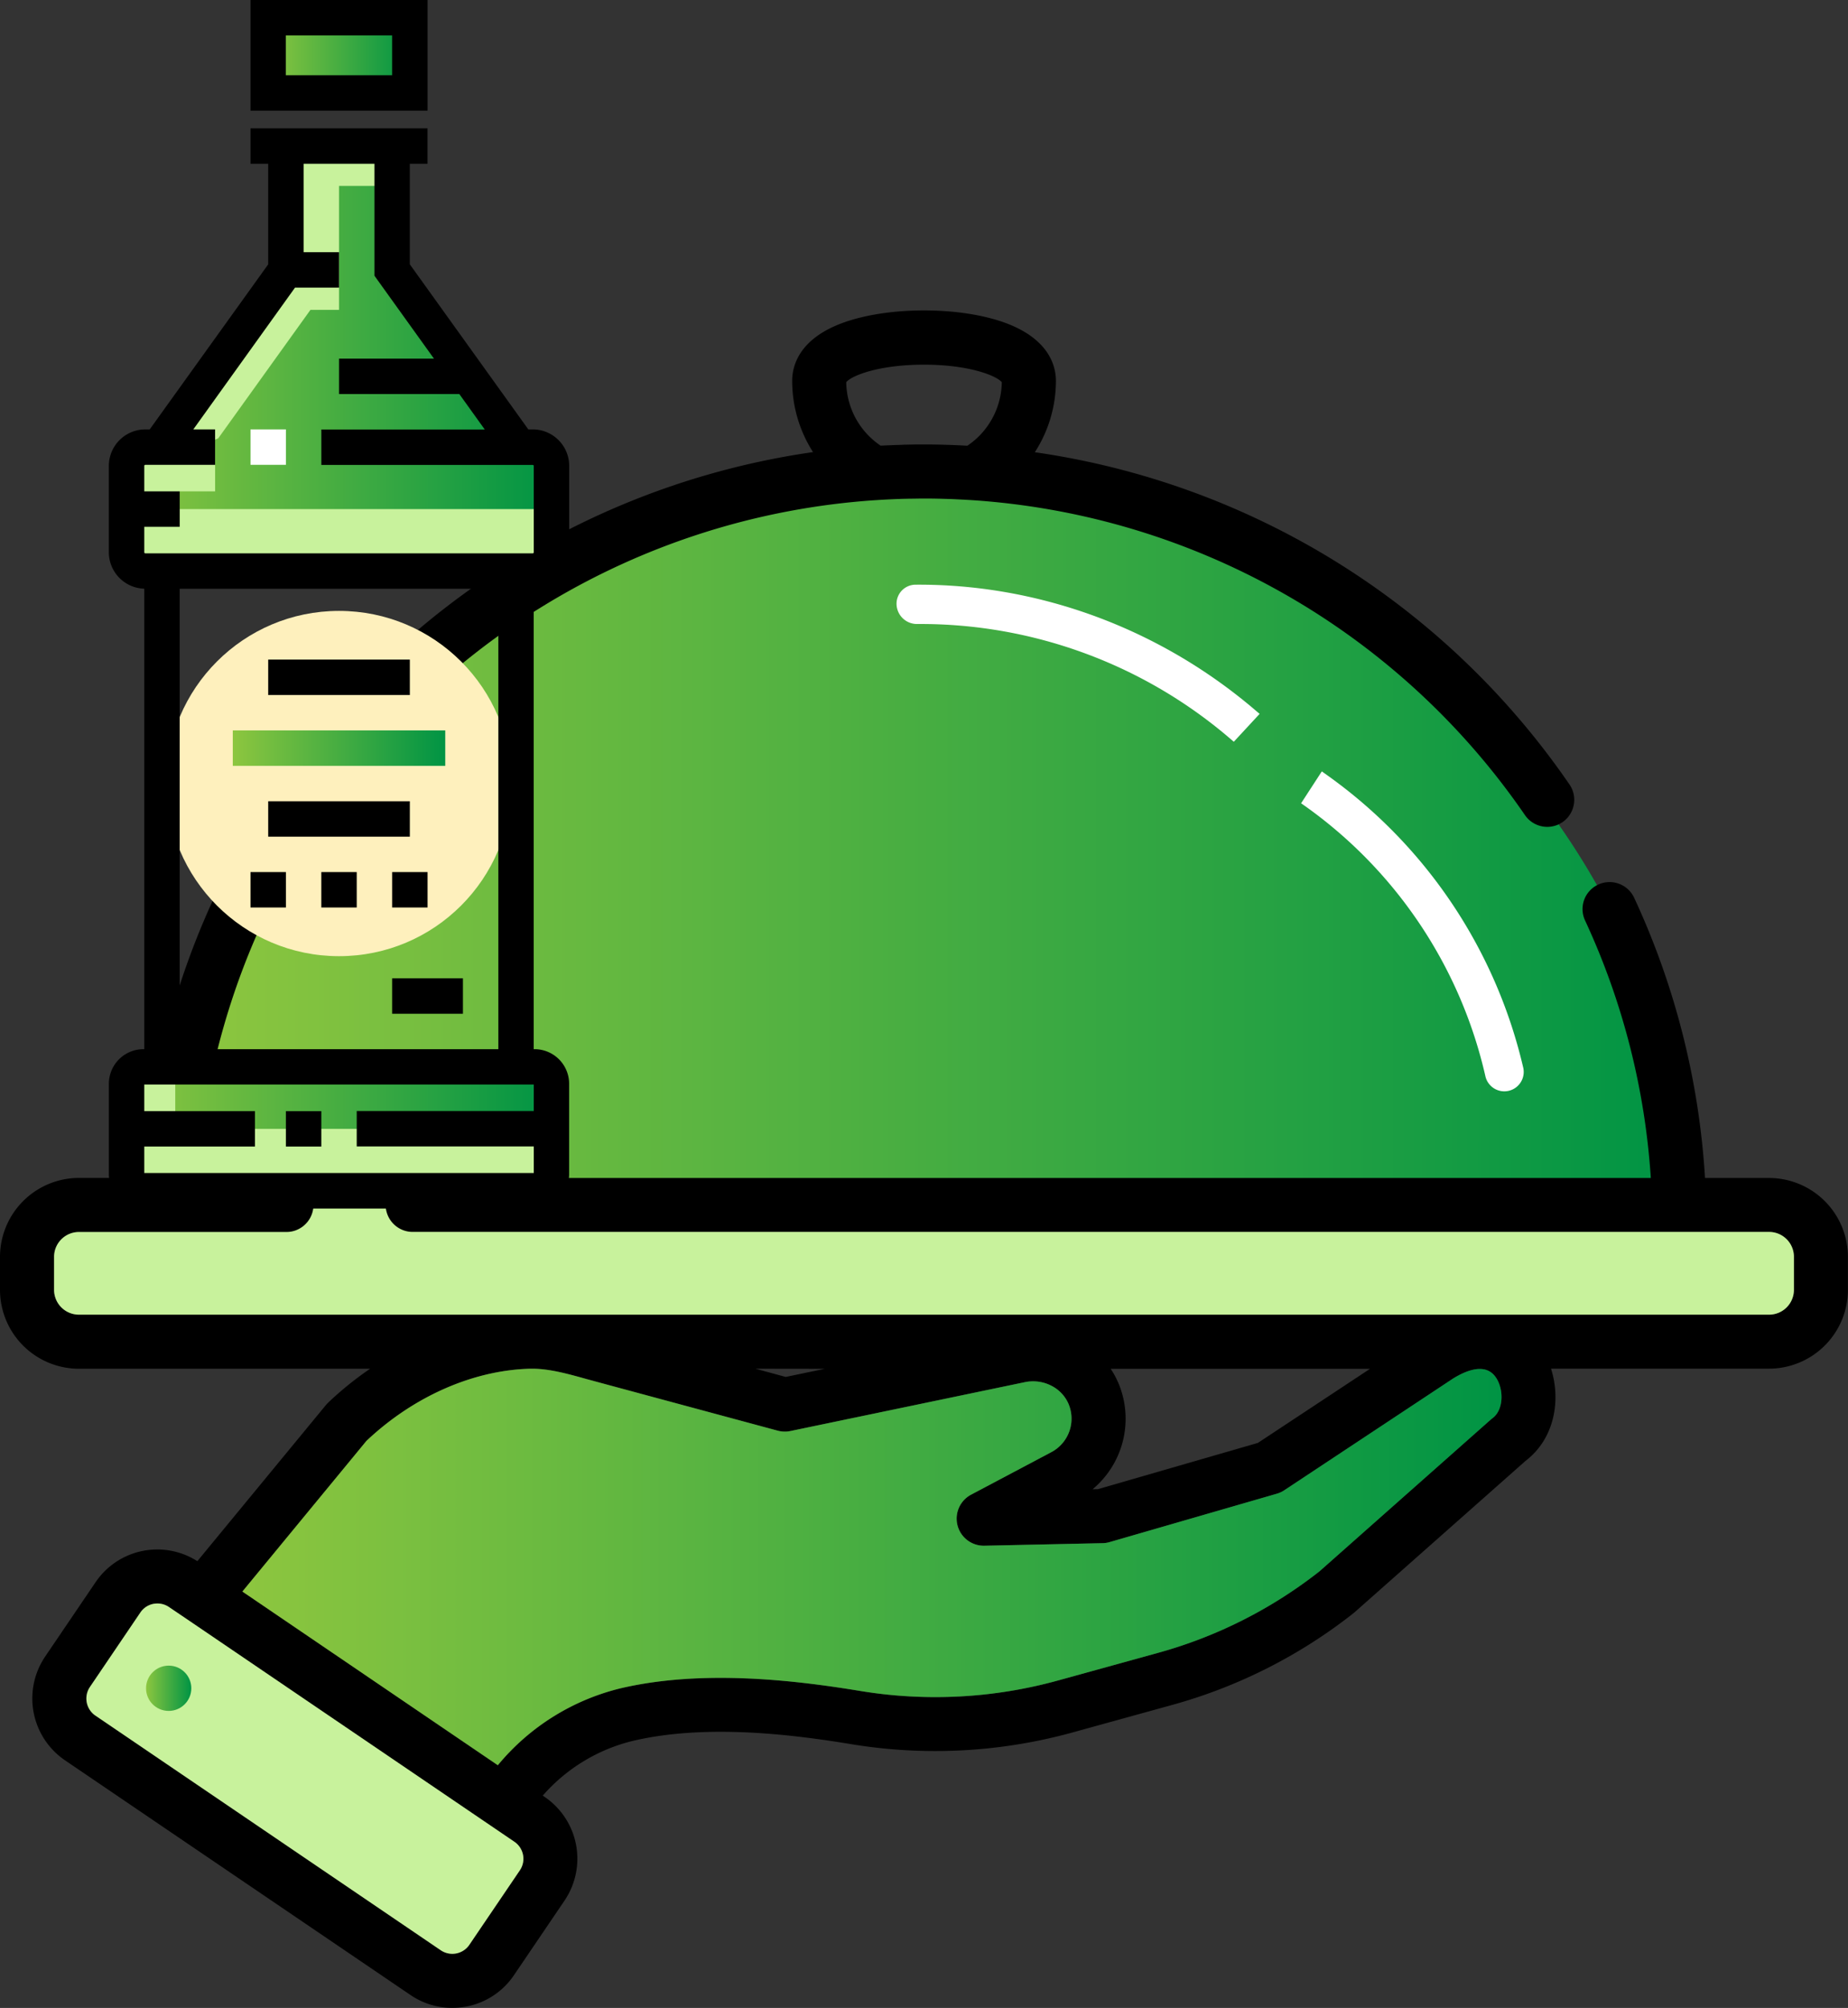 <svg id="Layer_1" data-name="Layer 1" xmlns="http://www.w3.org/2000/svg" xmlns:xlink="http://www.w3.org/1999/xlink" viewBox="0 0 886.58 963.16"><rect x="0" y="0" width="886.58" height="963.16" fill="#333333" stroke="none"/><defs><style>.cls-1{fill:url(#linear-gradient);}.cls-2{fill:#fff;}.cls-3{fill:#c8f29c;}.cls-4{fill:url(#linear-gradient-2);}.cls-5{fill:url(#linear-gradient-3);}.cls-6{fill:url(#linear-gradient-4);}.cls-7{fill:#fef0bd;}.cls-8{fill:url(#linear-gradient-5);}.cls-9{fill:url(#linear-gradient-6);}.cls-10{fill:url(#linear-gradient-7);}</style><linearGradient id="linear-gradient" x1="190.17" y1="440.93" x2="901.82" y2="440.93" gradientUnits="userSpaceOnUse"><stop offset="0" stop-color="#8dc63f"/><stop offset="0.22" stop-color="#6dbb40"/><stop offset="1" stop-color="#009444"/></linearGradient><linearGradient id="linear-gradient-2" x1="214.82" y1="793.69" x2="818.89" y2="793.69" xlink:href="#linear-gradient"/><linearGradient id="linear-gradient-3" x1="70.06" y1="809.82" x2="91.78" y2="809.82" xlink:href="#linear-gradient"/><linearGradient id="linear-gradient-4" x1="128.67" y1="26.54" x2="196.62" y2="26.54" xlink:href="#linear-gradient"/><linearGradient id="linear-gradient-5" x1="159.26" y1="583.56" x2="363.11" y2="583.56" xlink:href="#linear-gradient"/><linearGradient id="linear-gradient-6" x1="159.26" y1="214.08" x2="363.11" y2="214.08" xlink:href="#linear-gradient"/><linearGradient id="linear-gradient-7" x1="111.68" y1="358.86" x2="213.61" y2="358.86" xlink:href="#linear-gradient"/></defs><title>Bar and restaurant</title><path class="cls-1" d="M901.82,593.92a179,179,0,0,1-1,19h-709A405.41,405.41,0,0,1,190.34,564c3.84-147.62,168.18-295.1,354.56-295.1,121.46,0,236.2,75.29,301.37,168.59,6.69,9.54,12.83,19.3,18.42,29.17C888.28,508.37,901.82,552.32,901.82,593.92Z" transform="translate(-98.54 -42.08)"/><path class="cls-2" d="M732.68,412.1c2.29,1.62,4.59,3.25,6.83,4.93a238.41,238.41,0,0,1,89.85,137.38,9.31,9.31,0,0,1-18.14,4.17,218.42,218.42,0,0,0-88.48-131.19Z" transform="translate(-98.54 -42.08)"/><path class="cls-2" d="M702.84,384.51c-2.19-1.87-4.39-3.77-6.64-5.58-45.09-36.77-101.34-56.79-158.43-56.39a9.14,9.14,0,0,0-9.11,9.5,9.78,9.78,0,0,0,9.79,9.36,228.1,228.1,0,0,1,152,56.49Z" transform="translate(-98.54 -42.08)"/><path d="M947.28,607.13H916.52a372,372,0,0,0-34-134.43,13,13,0,0,0-17.25-6.31,5.8,5.8,0,0,0-.58.3,12.92,12.92,0,0,0-5.7,16.94,346.65,346.65,0,0,1,31.53,123.49H296.47a13,13,0,1,0,0,25.91H947.28a11.92,11.92,0,0,1,11.9,11.9v15.85a11.92,11.92,0,0,1-11.9,11.9H136.38a11.92,11.92,0,0,1-11.9-11.9V644.94a11.92,11.92,0,0,1,11.9-11.9H236a13,13,0,1,0,0-25.91H193.16A349.42,349.42,0,0,1,518.5,282h.14c3.54-.25,7-.41,10.47-.55l2.08-.08,3.65-.08c2.33,0,4.66-.08,7-.08,3.1,0,6.2.05,9.29.14l2.74.08c2.39.08,4.74.22,7.13.33l3.78.22A349.73,349.73,0,0,1,830.15,433.08a13,13,0,0,0,16.12,4.44,15,15,0,0,0,1.92-1.1,13,13,0,0,0,3.34-18A375.84,375.84,0,0,0,595,259a63.1,63.1,0,0,0,10.12-34.22c0-7-3.15-20-24.21-27.8-10.53-3.87-24.4-6-39.07-6s-28.54,2.14-39.07,6c-21.06,7.76-24.18,20.76-24.18,27.8a63.37,63.37,0,0,0,10,34.16A375.45,375.45,0,0,0,167.17,607.1H136.38a37.91,37.91,0,0,0-37.84,37.84v15.85a37.88,37.88,0,0,0,37.84,37.84H276.1a160.28,160.28,0,0,0-19.93,16.07l-.25.25a15.8,15.8,0,0,0-1.12,1.21l-61.58,74.77A35.75,35.75,0,0,0,144.41,801l-24.21,35.7a35.87,35.87,0,0,0,9.51,49.74L295.43,999a35.5,35.5,0,0,0,20,6.2,38.33,38.33,0,0,0,6.83-.63,35.52,35.52,0,0,0,22.89-15.11l24.21-35.7a35.85,35.85,0,0,0-9.51-49.74l-.93-.63a83.64,83.64,0,0,1,43.62-26.35c35.26-8.17,76.74-2.91,104.87,1.75a247.82,247.82,0,0,0,105.69-5.7l47.76-13.19a246.32,246.32,0,0,0,87-44l.58-.49,82-72.6c14-10.69,17-29.23,12.2-44.22h104.6a37.88,37.88,0,0,0,37.84-37.84V644.94A37.87,37.87,0,0,0,947.28,607.13ZM541.83,217c21.85,0,34.93,5.4,37.32,8.42a37.34,37.34,0,0,1-16.51,30.46c-2.55-.14-5.07-.25-7.59-.36l-2.52-.08q-5.43-.16-10.69-.16c-2.47,0-5,0-7.57.08-1.23,0-2.47.05-3.7.11-1.48.05-3,.08-4.44.16-1.7.05-3.4.14-5.1.22a37.29,37.29,0,0,1-16.51-30.43C506.9,222.35,520,217,541.83,217Zm93,487.92a40.62,40.62,0,0,0-3.43-6.25H755.8L702,734.21l-76.69,22.18-2.6.05A44.05,44.05,0,0,0,634.83,704.87Zm-140.62-6.25-18.73,3.89L461,698.62ZM347.93,939.24l-24.21,35.7A9.87,9.87,0,0,1,310,977.57L144.3,865a9.9,9.9,0,0,1-2.63-13.71l24.21-35.73a9.78,9.78,0,0,1,6.33-4.17,11,11,0,0,1,1.86-.16,9.77,9.77,0,0,1,5.54,1.7l9,6.09L345.33,925.53A9.87,9.87,0,0,1,347.93,939.24ZM814.55,722.37a11,11,0,0,0-.88.71l-82.09,72.71A220.15,220.15,0,0,1,654,834.94l-47.76,13.19a221.39,221.39,0,0,1-94.54,5.13c-30.32-5-75.21-10.64-115-1.45a110.14,110.14,0,0,0-59.33,37L214.82,805.5l59.5-72.25c22.48-21.25,51-33.86,78.36-34.63h.52c8.47-.14,17.44,2.36,26.92,5l5.73,1.56,85.87,23.17a13.19,13.19,0,0,0,6,.16l112.47-23.44a19.26,19.26,0,0,1,14.7,2.85,17.55,17.55,0,0,1,6.2,7.38,18.18,18.18,0,0,1-8.42,23.47l-38.36,20.32a13,13,0,0,0,6.36,24.43l56.92-1.23a12.5,12.5,0,0,0,3.32-.52l80.2-23.2a13.16,13.16,0,0,0,3.56-1.65l80.91-53.55c6.77-4.19,15.82-7.65,20.62-.55C820,708.36,820.06,718.28,814.55,722.37Z" transform="translate(-98.54 -42.08)"/><path class="cls-3" d="M959.18,644.94v15.85a11.92,11.92,0,0,1-11.9,11.9H136.38a11.92,11.92,0,0,1-11.9-11.9V644.94a11.92,11.92,0,0,1,11.9-11.9H236a13,13,0,0,0,10.8-20.12h38.85A13,13,0,0,0,296.47,633H947.28A11.92,11.92,0,0,1,959.18,644.94Z" transform="translate(-98.54 -42.08)"/><path class="cls-3" d="M347.93,939.24l-24.21,35.7A9.87,9.87,0,0,1,310,977.57L144.3,865a9.9,9.9,0,0,1-2.63-13.71l24.21-35.73a9.78,9.78,0,0,1,6.33-4.17,11,11,0,0,1,1.86-.16,9.77,9.77,0,0,1,5.54,1.7l9,6.09L345.33,925.53A9.87,9.87,0,0,1,347.93,939.24Z" transform="translate(-98.54 -42.08)"/><path class="cls-4" d="M814.55,722.37a11,11,0,0,0-.88.71l-82.09,72.71A220.15,220.15,0,0,1,654,834.94l-47.76,13.19a221.39,221.39,0,0,1-94.54,5.13c-30.32-5-75.21-10.64-115-1.45a110.14,110.14,0,0,0-59.33,37L214.82,805.5l59.5-72.25c22.48-21.25,51-33.86,78.36-34.63h.52c8.47-.14,17.44,2.36,26.92,5l5.73,1.56,85.87,23.17a13.19,13.19,0,0,0,6,.16l112.47-23.44a19.26,19.26,0,0,1,14.7,2.85,17.55,17.55,0,0,1,6.2,7.38,18.18,18.18,0,0,1-8.42,23.47l-38.36,20.32a13,13,0,0,0,6.36,24.43l56.92-1.23a12.5,12.5,0,0,0,3.32-.52l80.2-23.2a13.16,13.16,0,0,0,3.56-1.65l80.91-53.55c6.77-4.19,15.82-7.65,20.62-.55C820,708.36,820.06,718.28,814.55,722.37Z" transform="translate(-98.54 -42.08)"/><circle class="cls-5" cx="80.92" cy="809.82" r="10.86"/><rect class="cls-6" x="128.67" y="8.49" width="67.95" height="36.1"/><circle class="cls-7" cx="162.65" cy="375.84" r="82.81"/><path class="cls-8" d="M355,613.29H167.35a8.09,8.09,0,0,1-8.09-8.09V561.92a8.09,8.09,0,0,1,8.09-8.09H355a8.09,8.09,0,0,1,8.09,8.09V605.2A8.08,8.08,0,0,1,355,613.29Z" transform="translate(-98.54 -42.08)"/><path class="cls-9" d="M346.13,254.42l-59.46-82.81V112.15h-51v59.46l-58,80.72-9.5,4.22a9,9,0,0,0-9,9V307a9,9,0,0,0,9,9H354.12a9,9,0,0,0,9-9V265.54a9,9,0,0,0-9-9" transform="translate(-98.54 -42.08)"/><path class="cls-3" d="M231.46,110v21.23h4.25v38.22h-6.37v11l-51.58,71.84-9.5,4.22a9,9,0,0,0-9,9V307a9,9,0,0,0,9,9h25.48a9,9,0,0,1-9-9V277.78h17V256.55h-8l9.5-4.22,44.23-61.61h13.72V131.26h25.48V110Z" transform="translate(-98.54 -42.08)"/><rect class="cls-3" x="60.72" y="244.19" width="201.72" height="29.73"/><path class="cls-3" d="M182.62,583.56V561.92a8.09,8.09,0,0,1,8.09-8.09H167.35a8.09,8.09,0,0,0-8.09,8.09v51.37H361V583.56H182.62Z" transform="translate(-98.54 -42.08)"/><rect class="cls-2" x="120.18" y="205.97" width="16.99" height="16.99"/><rect x="188.13" y="469.28" width="33.97" height="16.99"/><rect class="cls-10" x="111.68" y="350.36" width="101.93" height="16.99"/><rect x="128.67" y="384.34" width="67.95" height="16.99"/><rect x="128.67" y="316.39" width="67.95" height="16.99"/><rect x="154.15" y="418.31" width="16.99" height="16.99"/><rect x="188.13" y="418.31" width="16.99" height="16.99"/><rect x="120.18" y="418.31" width="16.99" height="16.99"/><rect x="137.16" y="532.98" width="16.99" height="16.99"/><path d="M371.61,307V265.53a17.5,17.5,0,0,0-17.48-17.48H352l-56.85-79.18V120.65h8.49v-17H218.72v17h8.49v48.23l-56.85,79.18h-2.12a17.5,17.5,0,0,0-17.48,17.48V307a17.49,17.49,0,0,0,17,17.46V545.34h-.41a16.6,16.6,0,0,0-16.58,16.58V605.2a16.6,16.6,0,0,0,16.58,16.58H355a16.6,16.6,0,0,0,16.58-16.58V561.92A16.6,16.6,0,0,0,355,545.34h-.41V324.47A17.49,17.49,0,0,0,371.61,307Zm-17,268H269.68v17h84.94v12.74H167.76V592.05h53.09v-17H167.76V562.32H354.62ZM184.74,545.34V324.5H337.63V545.34ZM354.12,307.51H168.25a.5.5,0,0,1-.49-.49V294.77h17v-17h-17V265.54a.5.5,0,0,1,.49-.49h33.48v-17H191.28l48.79-68h21.12v-17h-17V120.65h34v53.7l28.53,39.74H261.19v17H318.9l12.2,17h-78.4v17H354.12a.5.5,0,0,1,.49.49V307A.49.49,0,0,1,354.12,307.51Z" transform="translate(-98.54 -42.08)"/><path d="M303.66,95.16H218.72V42.08h84.94V95.16Zm-68-17h51V59.07h-51Z" transform="translate(-98.54 -42.08)"/></svg>